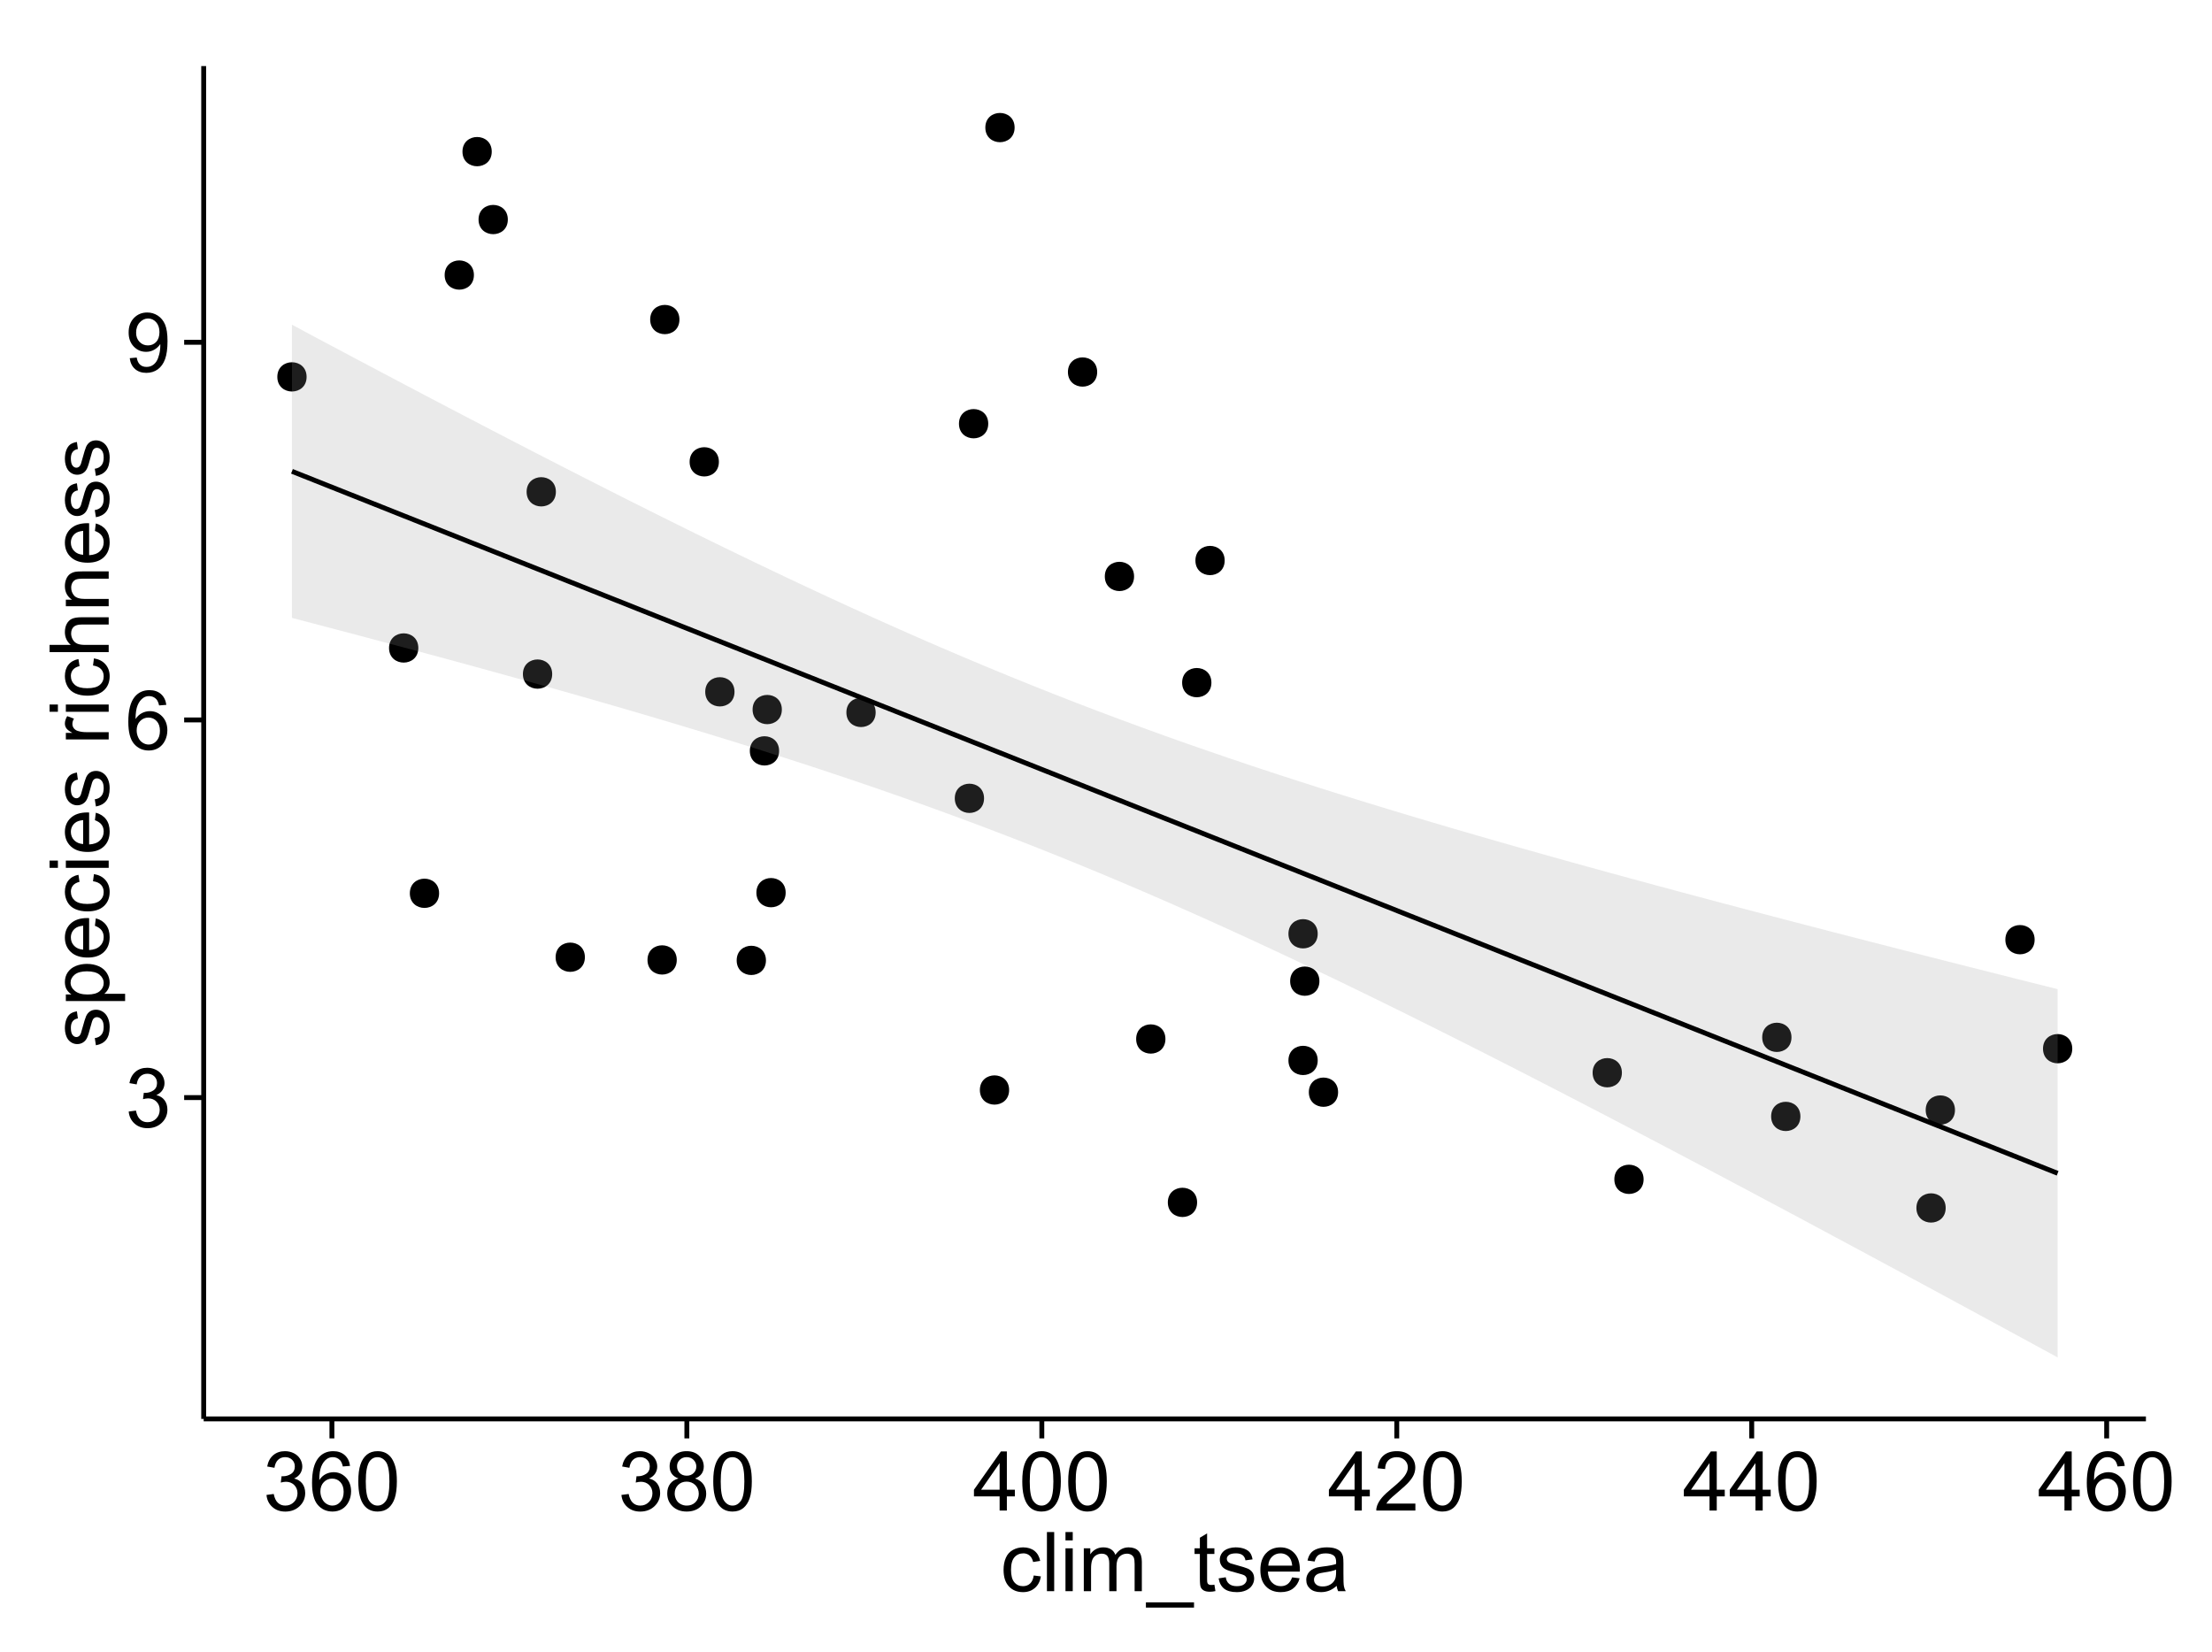 <?xml version="1.0" encoding="UTF-8"?>
<svg xmlns="http://www.w3.org/2000/svg" xmlns:xlink="http://www.w3.org/1999/xlink" width="482pt" height="360pt" viewBox="0 0 482 360" version="1.1">
<defs>
<g>
<symbol overflow="visible" id="glyph0-0">
<path style="stroke:none;" d="M 0.758 -3.402 L 2.336 -3.613 C 2.516 -2.711 2.824 -2.062 3.266 -1.672 C 3.699 -1.273 4.23 -1.078 4.859 -1.082 C 5.602 -1.078 6.23 -1.336 6.746 -1.855 C 7.254 -2.367 7.512 -3.004 7.516 -3.77 C 7.512 -4.492 7.273 -5.094 6.801 -5.566 C 6.324 -6.035 5.723 -6.27 4.992 -6.273 C 4.691 -6.27 4.316 -6.211 3.875 -6.102 L 4.051 -7.488 C 4.152 -7.473 4.238 -7.465 4.305 -7.469 C 4.977 -7.465 5.582 -7.641 6.125 -7.996 C 6.66 -8.344 6.93 -8.887 6.934 -9.625 C 6.93 -10.199 6.734 -10.68 6.344 -11.062 C 5.949 -11.445 5.441 -11.637 4.824 -11.637 C 4.207 -11.637 3.695 -11.441 3.285 -11.055 C 2.875 -10.668 2.613 -10.09 2.496 -9.316 L 0.914 -9.598 C 1.105 -10.656 1.543 -11.477 2.23 -12.062 C 2.914 -12.645 3.766 -12.938 4.789 -12.938 C 5.488 -12.938 6.137 -12.785 6.73 -12.484 C 7.32 -12.18 7.773 -11.77 8.09 -11.25 C 8.402 -10.727 8.559 -10.172 8.562 -9.59 C 8.559 -9.031 8.41 -8.523 8.113 -8.066 C 7.812 -7.609 7.371 -7.246 6.785 -6.977 C 7.547 -6.801 8.137 -6.438 8.562 -5.883 C 8.98 -5.328 9.191 -4.633 9.195 -3.805 C 9.191 -2.676 8.781 -1.723 7.965 -0.945 C 7.141 -0.164 6.105 0.223 4.852 0.227 C 3.719 0.223 2.777 -0.109 2.035 -0.781 C 1.285 -1.453 0.859 -2.328 0.758 -3.402 Z M 0.758 -3.402 "/>
</symbol>
<symbol overflow="visible" id="glyph0-1">
<path style="stroke:none;" d="M 8.957 -9.73 L 7.383 -9.605 C 7.242 -10.223 7.043 -10.676 6.785 -10.961 C 6.355 -11.41 5.828 -11.637 5.203 -11.637 C 4.695 -11.637 4.25 -11.496 3.875 -11.215 C 3.375 -10.852 2.984 -10.32 2.695 -9.625 C 2.406 -8.926 2.258 -7.934 2.25 -6.645 C 2.629 -7.223 3.094 -7.652 3.645 -7.938 C 4.195 -8.215 4.773 -8.355 5.379 -8.359 C 6.434 -8.355 7.328 -7.969 8.07 -7.195 C 8.809 -6.418 9.18 -5.414 9.184 -4.184 C 9.18 -3.371 9.008 -2.617 8.66 -1.926 C 8.312 -1.23 7.832 -0.699 7.227 -0.332 C 6.613 0.035 5.922 0.215 5.148 0.219 C 3.828 0.215 2.754 -0.266 1.922 -1.234 C 1.09 -2.199 0.672 -3.797 0.676 -6.031 C 0.672 -8.516 1.133 -10.328 2.055 -11.461 C 2.855 -12.445 3.938 -12.938 5.301 -12.938 C 6.312 -12.938 7.141 -12.652 7.789 -12.086 C 8.434 -11.516 8.824 -10.73 8.957 -9.73 Z M 2.496 -4.176 C 2.496 -3.629 2.609 -3.105 2.844 -2.609 C 3.07 -2.109 3.395 -1.73 3.812 -1.473 C 4.227 -1.207 4.664 -1.078 5.125 -1.082 C 5.789 -1.078 6.363 -1.348 6.844 -1.891 C 7.324 -2.426 7.562 -3.156 7.566 -4.086 C 7.562 -4.973 7.328 -5.676 6.855 -6.191 C 6.379 -6.703 5.781 -6.961 5.062 -6.961 C 4.348 -6.961 3.738 -6.703 3.242 -6.191 C 2.742 -5.676 2.496 -5.004 2.496 -4.176 Z M 2.496 -4.176 "/>
</symbol>
<symbol overflow="visible" id="glyph0-2">
<path style="stroke:none;" d="M 0.984 -2.98 L 2.504 -3.121 C 2.629 -2.402 2.875 -1.883 3.242 -1.562 C 3.602 -1.238 4.07 -1.078 4.641 -1.082 C 5.125 -1.078 5.551 -1.188 5.918 -1.414 C 6.285 -1.633 6.586 -1.934 6.82 -2.309 C 7.055 -2.68 7.25 -3.18 7.41 -3.816 C 7.566 -4.445 7.645 -5.09 7.648 -5.75 C 7.645 -5.812 7.641 -5.918 7.637 -6.062 C 7.316 -5.559 6.887 -5.148 6.34 -4.836 C 5.793 -4.52 5.199 -4.363 4.562 -4.367 C 3.492 -4.363 2.59 -4.75 1.852 -5.527 C 1.113 -6.297 0.742 -7.316 0.746 -8.586 C 0.742 -9.891 1.129 -10.945 1.902 -11.742 C 2.672 -12.539 3.637 -12.938 4.797 -12.938 C 5.633 -12.938 6.398 -12.711 7.098 -12.262 C 7.789 -11.809 8.316 -11.164 8.68 -10.332 C 9.035 -9.492 9.215 -8.285 9.219 -6.707 C 9.215 -5.055 9.039 -3.742 8.684 -2.77 C 8.324 -1.793 7.793 -1.051 7.09 -0.543 C 6.383 -0.035 5.555 0.215 4.605 0.219 C 3.598 0.215 2.773 -0.062 2.137 -0.621 C 1.496 -1.18 1.113 -1.965 0.984 -2.98 Z M 7.461 -8.664 C 7.457 -9.57 7.215 -10.293 6.734 -10.828 C 6.25 -11.359 5.672 -11.625 4.992 -11.629 C 4.289 -11.625 3.676 -11.336 3.156 -10.766 C 2.633 -10.188 2.371 -9.445 2.375 -8.535 C 2.371 -7.711 2.621 -7.043 3.117 -6.535 C 3.609 -6.02 4.219 -5.766 4.949 -5.766 C 5.68 -5.766 6.281 -6.02 6.754 -6.535 C 7.223 -7.043 7.457 -7.754 7.461 -8.664 Z M 7.461 -8.664 "/>
</symbol>
<symbol overflow="visible" id="glyph0-3">
<path style="stroke:none;" d="M 0.746 -6.355 C 0.742 -7.875 0.898 -9.102 1.215 -10.031 C 1.527 -10.961 1.996 -11.676 2.613 -12.18 C 3.23 -12.684 4.008 -12.938 4.949 -12.938 C 5.637 -12.938 6.242 -12.797 6.766 -12.52 C 7.285 -12.238 7.715 -11.836 8.059 -11.316 C 8.395 -10.789 8.664 -10.152 8.859 -9.398 C 9.051 -8.645 9.145 -7.629 9.148 -6.355 C 9.145 -4.84 8.992 -3.617 8.684 -2.691 C 8.371 -1.762 7.906 -1.047 7.289 -0.539 C 6.672 -0.035 5.891 0.215 4.949 0.219 C 3.703 0.215 2.727 -0.227 2.023 -1.117 C 1.168 -2.188 0.742 -3.934 0.746 -6.355 Z M 2.375 -6.355 C 2.371 -4.234 2.621 -2.824 3.117 -2.129 C 3.609 -1.426 4.219 -1.078 4.949 -1.082 C 5.672 -1.078 6.281 -1.43 6.781 -2.137 C 7.273 -2.836 7.523 -4.242 7.523 -6.355 C 7.523 -8.473 7.273 -9.883 6.781 -10.582 C 6.281 -11.277 5.664 -11.625 4.93 -11.629 C 4.199 -11.625 3.621 -11.316 3.191 -10.703 C 2.645 -9.918 2.371 -8.469 2.375 -6.355 Z M 2.375 -6.355 "/>
</symbol>
<symbol overflow="visible" id="glyph0-4">
<path style="stroke:none;" d="M 3.18 -6.988 C 2.52 -7.227 2.035 -7.57 1.723 -8.016 C 1.406 -8.461 1.246 -8.992 1.25 -9.617 C 1.246 -10.551 1.582 -11.34 2.258 -11.98 C 2.93 -12.617 3.828 -12.938 4.949 -12.938 C 6.07 -12.938 6.977 -12.609 7.664 -11.957 C 8.348 -11.301 8.688 -10.504 8.691 -9.57 C 8.688 -8.969 8.531 -8.449 8.219 -8.012 C 7.902 -7.566 7.426 -7.227 6.793 -6.988 C 7.582 -6.727 8.184 -6.309 8.598 -5.738 C 9.008 -5.16 9.215 -4.477 9.219 -3.684 C 9.215 -2.578 8.828 -1.652 8.051 -0.906 C 7.27 -0.156 6.242 0.215 4.977 0.219 C 3.699 0.215 2.676 -0.156 1.898 -0.91 C 1.117 -1.66 0.727 -2.602 0.73 -3.727 C 0.727 -4.562 0.938 -5.262 1.367 -5.832 C 1.789 -6.395 2.395 -6.781 3.18 -6.988 Z M 2.867 -9.668 C 2.863 -9.059 3.059 -8.559 3.453 -8.172 C 3.844 -7.785 4.355 -7.594 4.984 -7.594 C 5.59 -7.594 6.09 -7.785 6.48 -8.168 C 6.871 -8.551 7.066 -9.02 7.066 -9.578 C 7.066 -10.156 6.863 -10.645 6.465 -11.043 C 6.059 -11.438 5.559 -11.637 4.965 -11.637 C 4.359 -11.637 3.859 -11.441 3.465 -11.055 C 3.062 -10.668 2.863 -10.207 2.867 -9.668 Z M 2.355 -3.719 C 2.355 -3.262 2.461 -2.824 2.676 -2.406 C 2.887 -1.98 3.203 -1.652 3.629 -1.426 C 4.047 -1.191 4.504 -1.078 4.992 -1.082 C 5.746 -1.078 6.367 -1.32 6.863 -1.809 C 7.352 -2.293 7.598 -2.91 7.602 -3.664 C 7.598 -4.422 7.344 -5.055 6.84 -5.555 C 6.332 -6.051 5.699 -6.297 4.938 -6.301 C 4.191 -6.297 3.574 -6.051 3.09 -5.562 C 2.598 -5.066 2.355 -4.453 2.355 -3.719 Z M 2.355 -3.719 "/>
</symbol>
<symbol overflow="visible" id="glyph0-5">
<path style="stroke:none;" d="M 5.82 0 L 5.82 -3.086 L 0.227 -3.086 L 0.227 -4.535 L 6.109 -12.883 L 7.398 -12.883 L 7.398 -4.535 L 9.141 -4.535 L 9.141 -3.086 L 7.398 -3.086 L 7.398 0 Z M 5.82 -4.535 L 5.82 -10.344 L 1.785 -4.535 Z M 5.82 -4.535 "/>
</symbol>
<symbol overflow="visible" id="glyph0-6">
<path style="stroke:none;" d="M 9.062 -1.52 L 9.062 0 L 0.547 0 C 0.531 -0.379 0.594 -0.742 0.73 -1.098 C 0.945 -1.676 1.293 -2.25 1.77 -2.812 C 2.246 -3.375 2.934 -4.023 3.84 -4.766 C 5.238 -5.906 6.188 -6.816 6.68 -7.492 C 7.172 -8.16 7.418 -8.793 7.418 -9.395 C 7.418 -10.02 7.191 -10.551 6.746 -10.98 C 6.293 -11.41 5.711 -11.625 4.992 -11.629 C 4.23 -11.625 3.621 -11.395 3.164 -10.941 C 2.703 -10.48 2.469 -9.848 2.469 -9.043 L 0.844 -9.211 C 0.953 -10.422 1.371 -11.344 2.102 -11.984 C 2.824 -12.617 3.801 -12.938 5.027 -12.938 C 6.262 -12.938 7.238 -12.594 7.961 -11.91 C 8.68 -11.223 9.039 -10.371 9.043 -9.359 C 9.039 -8.84 8.934 -8.336 8.727 -7.84 C 8.512 -7.34 8.164 -6.812 7.676 -6.266 C 7.188 -5.711 6.375 -4.957 5.238 -4 C 4.285 -3.199 3.676 -2.66 3.41 -2.379 C 3.141 -2.094 2.918 -1.805 2.742 -1.52 Z M 9.062 -1.52 "/>
</symbol>
<symbol overflow="visible" id="glyph0-7">
<path style="stroke:none;" d="M 7.277 -3.418 L 8.832 -3.219 C 8.66 -2.141 8.227 -1.301 7.527 -0.699 C 6.824 -0.09 5.965 0.211 4.949 0.211 C 3.668 0.211 2.641 -0.203 1.867 -1.039 C 1.09 -1.871 0.703 -3.07 0.703 -4.633 C 0.703 -5.637 0.867 -6.52 1.203 -7.277 C 1.531 -8.031 2.039 -8.598 2.727 -8.977 C 3.406 -9.355 4.152 -9.543 4.957 -9.547 C 5.969 -9.543 6.797 -9.289 7.441 -8.777 C 8.086 -8.262 8.5 -7.531 8.684 -6.594 L 7.145 -6.355 C 6.996 -6.98 6.738 -7.453 6.367 -7.77 C 5.992 -8.082 5.543 -8.238 5.02 -8.242 C 4.219 -8.238 3.57 -7.953 3.074 -7.387 C 2.574 -6.812 2.324 -5.91 2.328 -4.676 C 2.324 -3.422 2.566 -2.508 3.047 -1.941 C 3.527 -1.371 4.152 -1.09 4.93 -1.09 C 5.547 -1.09 6.066 -1.277 6.484 -1.66 C 6.898 -2.039 7.164 -2.625 7.277 -3.418 Z M 7.277 -3.418 "/>
</symbol>
<symbol overflow="visible" id="glyph0-8">
<path style="stroke:none;" d="M 1.152 0 L 1.152 -12.883 L 2.734 -12.883 L 2.734 0 Z M 1.152 0 "/>
</symbol>
<symbol overflow="visible" id="glyph0-9">
<path style="stroke:none;" d="M 1.195 -11.066 L 1.195 -12.883 L 2.777 -12.883 L 2.777 -11.066 Z M 1.195 0 L 1.195 -9.336 L 2.777 -9.336 L 2.777 0 Z M 1.195 0 "/>
</symbol>
<symbol overflow="visible" id="glyph0-10">
<path style="stroke:none;" d="M 1.188 0 L 1.188 -9.336 L 2.602 -9.336 L 2.602 -8.023 C 2.891 -8.477 3.277 -8.848 3.77 -9.129 C 4.254 -9.406 4.809 -9.543 5.43 -9.547 C 6.121 -9.543 6.688 -9.398 7.133 -9.113 C 7.57 -8.824 7.883 -8.426 8.07 -7.91 C 8.805 -9 9.766 -9.543 10.953 -9.547 C 11.875 -9.543 12.586 -9.289 13.086 -8.777 C 13.582 -8.262 13.832 -7.469 13.836 -6.406 L 13.836 0 L 12.262 0 L 12.262 -5.879 C 12.258 -6.508 12.207 -6.965 12.105 -7.246 C 12.004 -7.523 11.816 -7.746 11.547 -7.918 C 11.277 -8.082 10.961 -8.168 10.602 -8.172 C 9.941 -8.168 9.398 -7.949 8.965 -7.516 C 8.527 -7.078 8.309 -6.379 8.312 -5.422 L 8.312 0 L 6.734 0 L 6.734 -6.062 C 6.73 -6.762 6.602 -7.289 6.348 -7.645 C 6.086 -7.992 5.664 -8.168 5.078 -8.172 C 4.633 -8.168 4.223 -8.051 3.844 -7.82 C 3.465 -7.582 3.191 -7.238 3.023 -6.793 C 2.852 -6.34 2.766 -5.691 2.77 -4.844 L 2.77 0 Z M 1.188 0 "/>
</symbol>
<symbol overflow="visible" id="glyph0-11">
<path style="stroke:none;" d="M -0.273 3.578 L -0.273 2.434 L 10.211 2.434 L 10.211 3.578 Z M -0.273 3.578 "/>
</symbol>
<symbol overflow="visible" id="glyph0-12">
<path style="stroke:none;" d="M 4.641 -1.414 L 4.867 -0.016 C 4.422 0.078 4.023 0.121 3.672 0.125 C 3.098 0.121 2.652 0.035 2.336 -0.148 C 2.02 -0.328 1.797 -0.566 1.668 -0.863 C 1.539 -1.156 1.477 -1.781 1.477 -2.734 L 1.477 -8.102 L 0.316 -8.102 L 0.316 -9.336 L 1.477 -9.336 L 1.477 -11.645 L 3.051 -12.594 L 3.051 -9.336 L 4.641 -9.336 L 4.641 -8.102 L 3.051 -8.102 L 3.051 -2.645 C 3.047 -2.191 3.074 -1.902 3.133 -1.773 C 3.188 -1.645 3.277 -1.543 3.406 -1.465 C 3.527 -1.387 3.707 -1.348 3.945 -1.352 C 4.117 -1.348 4.352 -1.367 4.641 -1.414 Z M 4.641 -1.414 "/>
</symbol>
<symbol overflow="visible" id="glyph0-13">
<path style="stroke:none;" d="M 0.555 -2.785 L 2.117 -3.031 C 2.203 -2.402 2.449 -1.922 2.852 -1.59 C 3.25 -1.254 3.812 -1.09 4.535 -1.09 C 5.262 -1.09 5.801 -1.234 6.152 -1.531 C 6.504 -1.824 6.68 -2.172 6.68 -2.574 C 6.68 -2.926 6.523 -3.207 6.215 -3.418 C 5.996 -3.555 5.457 -3.734 4.598 -3.953 C 3.434 -4.246 2.629 -4.5 2.184 -4.715 C 1.734 -4.926 1.395 -5.223 1.164 -5.602 C 0.93 -5.98 0.812 -6.398 0.816 -6.855 C 0.812 -7.27 0.91 -7.652 1.102 -8.012 C 1.293 -8.363 1.551 -8.66 1.883 -8.895 C 2.125 -9.074 2.461 -9.227 2.887 -9.355 C 3.309 -9.48 3.766 -9.543 4.254 -9.547 C 4.984 -9.543 5.625 -9.438 6.184 -9.23 C 6.734 -9.016 7.145 -8.73 7.41 -8.371 C 7.672 -8.008 7.852 -7.527 7.953 -6.926 L 6.406 -6.715 C 6.332 -7.195 6.129 -7.57 5.793 -7.84 C 5.453 -8.105 4.977 -8.238 4.367 -8.242 C 3.637 -8.238 3.121 -8.117 2.812 -7.883 C 2.5 -7.641 2.344 -7.359 2.348 -7.039 C 2.344 -6.832 2.406 -6.648 2.539 -6.484 C 2.664 -6.312 2.867 -6.172 3.148 -6.062 C 3.301 -6.004 3.766 -5.871 4.543 -5.66 C 5.66 -5.359 6.441 -5.113 6.887 -4.926 C 7.324 -4.734 7.672 -4.457 7.926 -4.094 C 8.176 -3.73 8.301 -3.281 8.305 -2.742 C 8.301 -2.215 8.148 -1.719 7.844 -1.254 C 7.535 -0.785 7.09 -0.422 6.512 -0.172 C 5.926 0.086 5.27 0.211 4.543 0.211 C 3.328 0.211 2.406 -0.039 1.77 -0.543 C 1.133 -1.047 0.727 -1.793 0.555 -2.785 Z M 0.555 -2.785 "/>
</symbol>
<symbol overflow="visible" id="glyph0-14">
<path style="stroke:none;" d="M 7.578 -3.008 L 9.211 -2.805 C 8.953 -1.848 8.473 -1.105 7.777 -0.578 C 7.078 -0.051 6.188 0.211 5.105 0.211 C 3.738 0.211 2.656 -0.207 1.859 -1.051 C 1.055 -1.887 0.656 -3.066 0.66 -4.586 C 0.656 -6.156 1.059 -7.375 1.871 -8.246 C 2.676 -9.109 3.727 -9.543 5.02 -9.547 C 6.266 -9.543 7.285 -9.117 8.078 -8.27 C 8.867 -7.418 9.262 -6.223 9.266 -4.684 C 9.262 -4.586 9.258 -4.445 9.254 -4.262 L 2.293 -4.262 C 2.348 -3.234 2.641 -2.449 3.164 -1.906 C 3.684 -1.359 4.332 -1.09 5.117 -1.09 C 5.691 -1.09 6.188 -1.242 6.598 -1.547 C 7.008 -1.852 7.332 -2.336 7.578 -3.008 Z M 2.383 -5.562 L 7.594 -5.562 C 7.523 -6.344 7.324 -6.934 6.996 -7.328 C 6.492 -7.934 5.836 -8.238 5.035 -8.242 C 4.305 -8.238 3.695 -7.996 3.203 -7.512 C 2.707 -7.027 2.434 -6.375 2.383 -5.562 Z M 2.383 -5.562 "/>
</symbol>
<symbol overflow="visible" id="glyph0-15">
<path style="stroke:none;" d="M 7.277 -1.152 C 6.691 -0.652 6.125 -0.301 5.586 -0.098 C 5.039 0.109 4.457 0.211 3.84 0.211 C 2.812 0.211 2.027 -0.039 1.477 -0.539 C 0.922 -1.039 0.645 -1.68 0.648 -2.461 C 0.645 -2.918 0.75 -3.336 0.961 -3.715 C 1.168 -4.09 1.438 -4.391 1.777 -4.621 C 2.113 -4.848 2.496 -5.02 2.918 -5.141 C 3.227 -5.219 3.695 -5.301 4.324 -5.379 C 5.602 -5.531 6.539 -5.711 7.145 -5.922 C 7.148 -6.137 7.152 -6.273 7.156 -6.336 C 7.152 -6.977 7.004 -7.434 6.707 -7.699 C 6.301 -8.055 5.699 -8.23 4.906 -8.234 C 4.156 -8.23 3.609 -8.102 3.258 -7.844 C 2.902 -7.582 2.637 -7.121 2.469 -6.461 L 0.922 -6.672 C 1.059 -7.332 1.293 -7.867 1.617 -8.273 C 1.938 -8.68 2.402 -8.992 3.016 -9.215 C 3.621 -9.434 4.328 -9.543 5.133 -9.547 C 5.93 -9.543 6.574 -9.449 7.074 -9.266 C 7.566 -9.074 7.934 -8.84 8.172 -8.555 C 8.402 -8.27 8.566 -7.91 8.664 -7.48 C 8.715 -7.207 8.742 -6.719 8.746 -6.02 L 8.746 -3.91 C 8.742 -2.434 8.773 -1.504 8.844 -1.117 C 8.906 -0.727 9.043 -0.355 9.246 0 L 7.594 0 C 7.43 -0.328 7.324 -0.711 7.277 -1.152 Z M 7.145 -4.684 C 6.566 -4.445 5.707 -4.246 4.562 -4.086 C 3.91 -3.988 3.449 -3.883 3.18 -3.77 C 2.91 -3.648 2.703 -3.477 2.555 -3.254 C 2.406 -3.027 2.332 -2.777 2.336 -2.504 C 2.332 -2.078 2.492 -1.727 2.816 -1.449 C 3.133 -1.164 3.602 -1.023 4.219 -1.027 C 4.828 -1.023 5.367 -1.156 5.844 -1.426 C 6.312 -1.691 6.664 -2.059 6.891 -2.523 C 7.059 -2.879 7.141 -3.406 7.145 -4.105 Z M 7.145 -4.684 "/>
</symbol>
<symbol overflow="visible" id="glyph1-0">
<path style="stroke:none;" d="M -2.785 -0.555 L -3.031 -2.117 C -2.402 -2.203 -1.922 -2.449 -1.59 -2.852 C -1.254 -3.25 -1.09 -3.812 -1.09 -4.535 C -1.09 -5.262 -1.234 -5.801 -1.531 -6.152 C -1.824 -6.504 -2.172 -6.68 -2.574 -6.68 C -2.926 -6.68 -3.207 -6.523 -3.418 -6.215 C -3.555 -5.996 -3.734 -5.457 -3.953 -4.598 C -4.246 -3.434 -4.5 -2.629 -4.715 -2.184 C -4.926 -1.734 -5.223 -1.395 -5.602 -1.164 C -5.98 -0.93 -6.398 -0.812 -6.855 -0.816 C -7.27 -0.812 -7.652 -0.91 -8.012 -1.102 C -8.363 -1.293 -8.66 -1.551 -8.895 -1.883 C -9.074 -2.125 -9.227 -2.461 -9.355 -2.887 C -9.48 -3.309 -9.543 -3.766 -9.547 -4.254 C -9.543 -4.984 -9.438 -5.625 -9.23 -6.184 C -9.016 -6.734 -8.73 -7.145 -8.371 -7.41 C -8.008 -7.672 -7.527 -7.852 -6.926 -7.953 L -6.715 -6.406 C -7.195 -6.332 -7.57 -6.129 -7.84 -5.797 C -8.105 -5.457 -8.238 -4.98 -8.242 -4.367 C -8.238 -3.637 -8.117 -3.121 -7.883 -2.812 C -7.641 -2.5 -7.359 -2.344 -7.039 -2.348 C -6.832 -2.344 -6.648 -2.406 -6.484 -2.539 C -6.312 -2.664 -6.172 -2.867 -6.062 -3.148 C -6.004 -3.301 -5.871 -3.766 -5.66 -4.543 C -5.359 -5.66 -5.113 -6.441 -4.926 -6.887 C -4.734 -7.324 -4.457 -7.672 -4.094 -7.926 C -3.73 -8.176 -3.281 -8.301 -2.742 -8.305 C -2.211 -8.301 -1.711 -8.148 -1.25 -7.844 C -0.781 -7.535 -0.422 -7.09 -0.172 -6.512 C 0.086 -5.926 0.211 -5.27 0.211 -4.543 C 0.211 -3.328 -0.039 -2.406 -0.543 -1.77 C -1.047 -1.133 -1.793 -0.727 -2.785 -0.555 Z M -2.785 -0.555 "/>
</symbol>
<symbol overflow="visible" id="glyph1-1">
<path style="stroke:none;" d="M 3.578 -1.188 L -9.336 -1.188 L -9.336 -2.629 L -8.121 -2.629 C -8.594 -2.965 -8.949 -3.348 -9.188 -3.777 C -9.426 -4.203 -9.543 -4.723 -9.547 -5.336 C -9.543 -6.129 -9.34 -6.832 -8.93 -7.445 C -8.516 -8.051 -7.934 -8.512 -7.191 -8.824 C -6.441 -9.133 -5.625 -9.285 -4.738 -9.289 C -3.781 -9.285 -2.922 -9.113 -2.156 -8.773 C -1.391 -8.43 -0.805 -7.934 -0.398 -7.281 C 0.008 -6.625 0.211 -5.938 0.211 -5.219 C 0.211 -4.691 0.102 -4.219 -0.121 -3.801 C -0.344 -3.379 -0.625 -3.035 -0.965 -2.77 L 3.578 -2.77 Z M -4.613 -2.621 C -3.41 -2.613 -2.523 -2.855 -1.949 -3.348 C -1.375 -3.832 -1.09 -4.422 -1.09 -5.117 C -1.09 -5.816 -1.387 -6.418 -1.98 -6.922 C -2.574 -7.418 -3.496 -7.668 -4.746 -7.672 C -5.934 -7.668 -6.824 -7.426 -7.418 -6.938 C -8.008 -6.449 -8.301 -5.863 -8.305 -5.188 C -8.301 -4.508 -7.988 -3.914 -7.359 -3.398 C -6.727 -2.879 -5.809 -2.617 -4.613 -2.621 Z M -4.613 -2.621 "/>
</symbol>
<symbol overflow="visible" id="glyph1-2">
<path style="stroke:none;" d="M -3.004 -7.578 L -2.805 -9.211 C -1.848 -8.953 -1.105 -8.473 -0.578 -7.777 C -0.051 -7.078 0.211 -6.188 0.211 -5.105 C 0.211 -3.738 -0.207 -2.656 -1.051 -1.859 C -1.887 -1.055 -3.066 -0.656 -4.586 -0.66 C -6.156 -0.656 -7.375 -1.059 -8.246 -1.871 C -9.109 -2.676 -9.543 -3.727 -9.547 -5.02 C -9.543 -6.266 -9.117 -7.285 -8.27 -8.078 C -7.418 -8.867 -6.223 -9.262 -4.684 -9.266 C -4.586 -9.262 -4.445 -9.258 -4.262 -9.254 L -4.262 -2.293 C -3.234 -2.348 -2.449 -2.641 -1.906 -3.164 C -1.359 -3.684 -1.09 -4.332 -1.09 -5.117 C -1.09 -5.691 -1.242 -6.188 -1.547 -6.598 C -1.852 -7.008 -2.336 -7.332 -3.004 -7.578 Z M -5.562 -2.383 L -5.562 -7.594 C -6.344 -7.523 -6.934 -7.324 -7.328 -6.996 C -7.934 -6.492 -8.238 -5.836 -8.242 -5.035 C -8.238 -4.305 -7.996 -3.695 -7.512 -3.203 C -7.027 -2.707 -6.375 -2.434 -5.562 -2.383 Z M -5.562 -2.383 "/>
</symbol>
<symbol overflow="visible" id="glyph1-3">
<path style="stroke:none;" d="M -3.418 -7.277 L -3.215 -8.832 C -2.141 -8.66 -1.301 -8.227 -0.699 -7.527 C -0.09 -6.824 0.211 -5.965 0.211 -4.949 C 0.211 -3.668 -0.203 -2.641 -1.039 -1.867 C -1.871 -1.09 -3.07 -0.703 -4.633 -0.703 C -5.637 -0.703 -6.52 -0.867 -7.277 -1.203 C -8.031 -1.535 -8.598 -2.047 -8.977 -2.73 C -9.355 -3.41 -9.543 -4.152 -9.547 -4.957 C -9.543 -5.969 -9.289 -6.797 -8.777 -7.441 C -8.262 -8.086 -7.531 -8.5 -6.59 -8.684 L -6.355 -7.145 C -6.98 -6.996 -7.453 -6.738 -7.77 -6.367 C -8.082 -5.992 -8.238 -5.543 -8.242 -5.02 C -8.238 -4.219 -7.953 -3.57 -7.387 -3.074 C -6.812 -2.574 -5.91 -2.324 -4.676 -2.328 C -3.422 -2.324 -2.508 -2.566 -1.941 -3.047 C -1.371 -3.527 -1.09 -4.152 -1.09 -4.93 C -1.09 -5.547 -1.277 -6.066 -1.66 -6.484 C -2.035 -6.898 -2.621 -7.164 -3.418 -7.277 Z M -3.418 -7.277 "/>
</symbol>
<symbol overflow="visible" id="glyph1-4">
<path style="stroke:none;" d="M -11.066 -1.195 L -12.883 -1.195 L -12.883 -2.777 L -11.066 -2.777 Z M 0 -1.195 L -9.336 -1.195 L -9.336 -2.777 L 0 -2.777 Z M 0 -1.195 "/>
</symbol>
<symbol overflow="visible" id="glyph1-5">
<path style="stroke:none;" d=""/>
</symbol>
<symbol overflow="visible" id="glyph1-6">
<path style="stroke:none;" d="M 0 -1.168 L -9.336 -1.168 L -9.336 -2.594 L -7.918 -2.594 C -8.578 -2.953 -9.016 -3.289 -9.23 -3.598 C -9.438 -3.906 -9.543 -4.242 -9.547 -4.613 C -9.543 -5.145 -9.375 -5.688 -9.035 -6.242 L -7.566 -5.695 C -7.793 -5.309 -7.91 -4.922 -7.91 -4.535 C -7.91 -4.188 -7.805 -3.875 -7.598 -3.602 C -7.387 -3.324 -7.098 -3.129 -6.734 -3.016 C -6.168 -2.836 -5.555 -2.746 -4.887 -2.75 L 0 -2.75 Z M 0 -1.168 "/>
</symbol>
<symbol overflow="visible" id="glyph1-7">
<path style="stroke:none;" d="M 0 -1.188 L -12.883 -1.188 L -12.883 -2.77 L -8.262 -2.77 C -9.117 -3.504 -9.543 -4.434 -9.547 -5.562 C -9.543 -6.25 -9.406 -6.852 -9.137 -7.363 C -8.859 -7.871 -8.484 -8.234 -8.004 -8.457 C -7.523 -8.676 -6.824 -8.789 -5.914 -8.789 L 0 -8.789 L 0 -7.207 L -5.914 -7.207 C -6.703 -7.207 -7.281 -7.035 -7.641 -6.691 C -8 -6.348 -8.18 -5.863 -8.184 -5.238 C -8.18 -4.77 -8.059 -4.328 -7.816 -3.914 C -7.574 -3.5 -7.242 -3.203 -6.828 -3.031 C -6.406 -2.852 -5.832 -2.766 -5.105 -2.77 L 0 -2.77 Z M 0 -1.188 "/>
</symbol>
<symbol overflow="visible" id="glyph1-8">
<path style="stroke:none;" d="M 0 -1.188 L -9.336 -1.188 L -9.336 -2.609 L -8.008 -2.609 C -9.031 -3.293 -9.543 -4.285 -9.547 -5.582 C -9.543 -6.141 -9.441 -6.656 -9.242 -7.133 C -9.035 -7.602 -8.77 -7.957 -8.445 -8.191 C -8.113 -8.426 -7.727 -8.59 -7.277 -8.684 C -6.98 -8.742 -6.465 -8.77 -5.738 -8.773 L 0 -8.773 L 0 -7.188 L -5.68 -7.188 C -6.32 -7.184 -6.801 -7.121 -7.121 -7.004 C -7.438 -6.879 -7.695 -6.66 -7.887 -6.348 C -8.074 -6.031 -8.168 -5.664 -8.172 -5.246 C -8.168 -4.57 -7.953 -3.992 -7.531 -3.504 C -7.102 -3.012 -6.293 -2.766 -5.098 -2.77 L 0 -2.77 Z M 0 -1.188 "/>
</symbol>
</g>
<clipPath id="clip1">
  <path d="M 44.383 14.398 L 468.602 14.398 L 468.602 310.164 L 44.383 310.164 Z M 44.383 14.398 "/>
</clipPath>
</defs>
<g id="surface3141">
<rect x="0" y="0" width="482" height="360" style="fill:rgb(100%,100%,100%);fill-opacity:1;stroke:none;"/>
<rect x="0" y="0" width="482" height="360" style="fill:rgb(100%,100%,100%);fill-opacity:1;stroke:none;"/>
<path style="fill:none;stroke-width:1.063;stroke-linecap:round;stroke-linejoin:round;stroke:rgb(100%,100%,100%);stroke-opacity:1;stroke-miterlimit:10;" d="M 0 360 L 482 360 L 482 0 L 0 0 Z M 0 360 "/>
<g clip-path="url(#clip1)" clip-rule="nonzero">
<path style=" stroke:none;fill-rule:nonzero;fill:rgb(100%,100%,100%);fill-opacity:1;" d="M 44.383 309.168 L 467.602 309.168 L 467.602 14.402 L 44.383 14.402 Z M 44.383 309.168 "/>
<path style=" stroke:none;fill-rule:nonzero;fill:rgb(0%,0%,0%);fill-opacity:1;" d="M 189.746 155.234 C 189.746 158.066 185.492 158.066 185.492 155.234 C 185.492 152.398 189.746 152.398 189.746 155.234 "/>
<path style=" stroke:none;fill-rule:nonzero;fill:rgb(0%,0%,0%);fill-opacity:1;" d="M 170.137 194.504 C 170.137 197.34 165.883 197.34 165.883 194.504 C 165.883 191.668 170.137 191.668 170.137 194.504 "/>
<path style=" stroke:none;fill-rule:nonzero;fill:rgb(0%,0%,0%);fill-opacity:1;" d="M 218.828 237.504 C 218.828 240.34 214.578 240.34 214.578 237.504 C 214.578 234.668 218.828 234.668 218.828 237.504 "/>
<path style=" stroke:none;fill-rule:nonzero;fill:rgb(0%,0%,0%);fill-opacity:1;" d="M 158.988 150.742 C 158.988 153.574 154.738 153.574 154.738 150.742 C 154.738 147.906 158.988 147.906 158.988 150.742 "/>
<path style=" stroke:none;fill-rule:nonzero;fill:rgb(0%,0%,0%);fill-opacity:1;" d="M 214.277 92.32 C 214.277 95.156 210.027 95.156 210.027 92.32 C 210.027 89.484 214.277 89.484 214.277 92.32 "/>
<path style=" stroke:none;fill-rule:nonzero;fill:rgb(0%,0%,0%);fill-opacity:1;" d="M 213.363 173.949 C 213.363 176.781 209.113 176.781 209.113 173.949 C 209.113 171.113 213.363 171.113 213.363 173.949 "/>
<path style=" stroke:none;fill-rule:nonzero;fill:rgb(0%,0%,0%);fill-opacity:1;" d="M 238.016 81.059 C 238.016 83.895 233.766 83.895 233.766 81.059 C 233.766 78.227 238.016 78.227 238.016 81.059 "/>
<path style=" stroke:none;fill-rule:nonzero;fill:rgb(0%,0%,0%);fill-opacity:1;" d="M 155.582 100.629 C 155.582 103.465 151.332 103.465 151.332 100.629 C 151.332 97.793 155.582 97.793 155.582 100.629 "/>
<path style=" stroke:none;fill-rule:nonzero;fill:rgb(0%,0%,0%);fill-opacity:1;" d="M 146.406 209.164 C 146.406 211.996 142.152 211.996 142.152 209.164 C 142.152 206.328 146.406 206.328 146.406 209.164 "/>
<path style=" stroke:none;fill-rule:nonzero;fill:rgb(0%,0%,0%);fill-opacity:1;" d="M 126.387 208.574 C 126.387 211.41 122.133 211.41 122.133 208.574 C 122.133 205.738 126.387 205.738 126.387 208.574 "/>
<path style=" stroke:none;fill-rule:nonzero;fill:rgb(0%,0%,0%);fill-opacity:1;" d="M 120.066 107.16 C 120.066 109.996 115.812 109.996 115.812 107.16 C 115.812 104.328 120.066 104.328 120.066 107.16 "/>
<path style=" stroke:none;fill-rule:nonzero;fill:rgb(0%,0%,0%);fill-opacity:1;" d="M 119.262 146.879 C 119.262 149.715 115.008 149.715 115.008 146.879 C 115.008 144.043 119.262 144.043 119.262 146.879 "/>
<path style=" stroke:none;fill-rule:nonzero;fill:rgb(0%,0%,0%);fill-opacity:1;" d="M 262.906 148.742 C 262.906 151.574 258.652 151.574 258.652 148.742 C 258.652 145.906 262.906 145.906 262.906 148.742 "/>
<path style=" stroke:none;fill-rule:nonzero;fill:rgb(0%,0%,0%);fill-opacity:1;" d="M 102.203 59.93 C 102.203 62.762 97.953 62.762 97.953 59.93 C 97.953 57.094 102.203 57.094 102.203 59.93 "/>
<path style=" stroke:none;fill-rule:nonzero;fill:rgb(0%,0%,0%);fill-opacity:1;" d="M 109.594 47.836 C 109.594 50.672 105.34 50.672 105.34 47.836 C 105.34 45 109.594 45 109.594 47.836 "/>
<path style=" stroke:none;fill-rule:nonzero;fill:rgb(0%,0%,0%);fill-opacity:1;" d="M 442.289 204.75 C 442.289 207.582 438.035 207.582 438.035 204.75 C 438.035 201.914 442.289 201.914 442.289 204.75 "/>
<path style=" stroke:none;fill-rule:nonzero;fill:rgb(0%,0%,0%);fill-opacity:1;" d="M 450.488 228.5 C 450.488 231.336 446.238 231.336 446.238 228.5 C 446.238 225.668 450.488 225.668 450.488 228.5 "/>
<path style=" stroke:none;fill-rule:nonzero;fill:rgb(0%,0%,0%);fill-opacity:1;" d="M 220.023 27.797 C 220.023 30.633 215.773 30.633 215.773 27.797 C 215.773 24.965 220.023 24.965 220.023 27.797 "/>
<path style=" stroke:none;fill-rule:nonzero;fill:rgb(0%,0%,0%);fill-opacity:1;" d="M 265.797 122.133 C 265.797 124.965 261.547 124.965 261.547 122.133 C 261.547 119.297 265.797 119.297 265.797 122.133 "/>
<path style=" stroke:none;fill-rule:nonzero;fill:rgb(0%,0%,0%);fill-opacity:1;" d="M 165.84 209.262 C 165.84 212.098 161.586 212.098 161.586 209.262 C 161.586 206.426 165.84 206.426 165.84 209.262 "/>
<path style=" stroke:none;fill-rule:nonzero;fill:rgb(0%,0%,0%);fill-opacity:1;" d="M 246.055 125.602 C 246.055 128.434 241.805 128.434 241.805 125.602 C 241.805 122.766 246.055 122.766 246.055 125.602 "/>
<path style=" stroke:none;fill-rule:nonzero;fill:rgb(0%,0%,0%);fill-opacity:1;" d="M 146.988 69.625 C 146.988 72.461 142.738 72.461 142.738 69.625 C 142.738 66.793 146.988 66.793 146.988 69.625 "/>
<path style=" stroke:none;fill-rule:nonzero;fill:rgb(0%,0%,0%);fill-opacity:1;" d="M 424.93 241.867 C 424.93 244.699 420.676 244.699 420.676 241.867 C 420.676 239.031 424.93 239.031 424.93 241.867 "/>
<path style=" stroke:none;fill-rule:nonzero;fill:rgb(0%,0%,0%);fill-opacity:1;" d="M 422.906 263.203 C 422.906 266.039 418.652 266.039 418.652 263.203 C 418.652 260.367 422.906 260.367 422.906 263.203 "/>
<path style=" stroke:none;fill-rule:nonzero;fill:rgb(0%,0%,0%);fill-opacity:1;" d="M 106.09 33.039 C 106.09 35.875 101.836 35.875 101.836 33.039 C 101.836 30.207 106.09 30.207 106.09 33.039 "/>
<path style=" stroke:none;fill-rule:nonzero;fill:rgb(0%,0%,0%);fill-opacity:1;" d="M 65.746 82.121 C 65.746 84.953 61.492 84.953 61.492 82.121 C 61.492 79.285 65.746 79.285 65.746 82.121 "/>
<path style=" stroke:none;fill-rule:nonzero;fill:rgb(0%,0%,0%);fill-opacity:1;" d="M 286.441 213.789 C 286.441 216.621 282.188 216.621 282.188 213.789 C 282.188 210.953 286.441 210.953 286.441 213.789 "/>
<path style=" stroke:none;fill-rule:nonzero;fill:rgb(0%,0%,0%);fill-opacity:1;" d="M 290.512 237.98 C 290.512 240.816 286.262 240.816 286.262 237.98 C 286.262 235.148 290.512 235.148 290.512 237.98 "/>
<path style=" stroke:none;fill-rule:nonzero;fill:rgb(0%,0%,0%);fill-opacity:1;" d="M 286.07 203.461 C 286.07 206.297 281.816 206.297 281.816 203.461 C 281.816 200.625 286.07 200.625 286.07 203.461 "/>
<path style=" stroke:none;fill-rule:nonzero;fill:rgb(0%,0%,0%);fill-opacity:1;" d="M 286.07 231.062 C 286.07 233.895 281.816 233.895 281.816 231.062 C 281.816 228.227 286.07 228.227 286.07 231.062 "/>
<path style=" stroke:none;fill-rule:nonzero;fill:rgb(0%,0%,0%);fill-opacity:1;" d="M 90.09 141.188 C 90.09 144.02 85.836 144.02 85.836 141.188 C 85.836 138.352 90.09 138.352 90.09 141.188 "/>
<path style=" stroke:none;fill-rule:nonzero;fill:rgb(0%,0%,0%);fill-opacity:1;" d="M 94.617 194.641 C 94.617 197.477 90.367 197.477 90.367 194.641 C 90.367 191.809 94.617 191.809 94.617 194.641 "/>
<path style=" stroke:none;fill-rule:nonzero;fill:rgb(0%,0%,0%);fill-opacity:1;" d="M 252.887 226.387 C 252.887 229.223 248.633 229.223 248.633 226.387 C 248.633 223.555 252.887 223.555 252.887 226.387 "/>
<path style=" stroke:none;fill-rule:nonzero;fill:rgb(0%,0%,0%);fill-opacity:1;" d="M 259.789 261.988 C 259.789 264.824 255.535 264.824 255.535 261.988 C 255.535 259.156 259.789 259.156 259.789 261.988 "/>
<path style=" stroke:none;fill-rule:nonzero;fill:rgb(0%,0%,0%);fill-opacity:1;" d="M 169.305 154.605 C 169.305 157.441 165.055 157.441 165.055 154.605 C 165.055 151.77 169.305 151.77 169.305 154.605 "/>
<path style=" stroke:none;fill-rule:nonzero;fill:rgb(0%,0%,0%);fill-opacity:1;" d="M 168.707 163.613 C 168.707 166.449 164.453 166.449 164.453 163.613 C 164.453 160.777 168.707 160.777 168.707 163.613 "/>
<path style=" stroke:none;fill-rule:nonzero;fill:rgb(0%,0%,0%);fill-opacity:1;" d="M 389.305 226.027 C 389.305 228.863 385.055 228.863 385.055 226.027 C 385.055 223.195 389.305 223.195 389.305 226.027 "/>
<path style=" stroke:none;fill-rule:nonzero;fill:rgb(0%,0%,0%);fill-opacity:1;" d="M 391.25 243.258 C 391.25 246.094 386.996 246.094 386.996 243.258 C 386.996 240.422 391.25 240.422 391.25 243.258 "/>
<path style=" stroke:none;fill-rule:nonzero;fill:rgb(0%,0%,0%);fill-opacity:1;" d="M 352.352 233.738 C 352.352 236.574 348.102 236.574 348.102 233.738 C 348.102 230.902 352.352 230.902 352.352 233.738 "/>
<path style=" stroke:none;fill-rule:nonzero;fill:rgb(0%,0%,0%);fill-opacity:1;" d="M 357.082 256.965 C 357.082 259.801 352.832 259.801 352.832 256.965 C 352.832 254.129 357.082 254.129 357.082 256.965 "/>
<path style=" stroke:none;fill-rule:nonzero;fill:rgb(0%,0%,0%);fill-opacity:1;" d="M 190.809 155.234 C 190.809 159.484 184.43 159.484 184.43 155.234 C 184.43 150.98 190.809 150.98 190.809 155.234 "/>
<path style=" stroke:none;fill-rule:nonzero;fill:rgb(0%,0%,0%);fill-opacity:1;" d="M 171.199 194.504 C 171.199 198.754 164.82 198.754 164.82 194.504 C 164.82 190.25 171.199 190.25 171.199 194.504 "/>
<path style=" stroke:none;fill-rule:nonzero;fill:rgb(0%,0%,0%);fill-opacity:1;" d="M 219.891 237.504 C 219.891 241.754 213.516 241.754 213.516 237.504 C 213.516 233.25 219.891 233.25 219.891 237.504 "/>
<path style=" stroke:none;fill-rule:nonzero;fill:rgb(0%,0%,0%);fill-opacity:1;" d="M 160.051 150.742 C 160.051 154.992 153.672 154.992 153.672 150.742 C 153.672 146.488 160.051 146.488 160.051 150.742 "/>
<path style=" stroke:none;fill-rule:nonzero;fill:rgb(0%,0%,0%);fill-opacity:1;" d="M 215.34 92.32 C 215.34 96.574 208.961 96.574 208.961 92.32 C 208.961 88.07 215.34 88.07 215.34 92.32 "/>
<path style=" stroke:none;fill-rule:nonzero;fill:rgb(0%,0%,0%);fill-opacity:1;" d="M 214.426 173.949 C 214.426 178.199 208.051 178.199 208.051 173.949 C 208.051 169.695 214.426 169.695 214.426 173.949 "/>
<path style=" stroke:none;fill-rule:nonzero;fill:rgb(0%,0%,0%);fill-opacity:1;" d="M 239.078 81.059 C 239.078 85.312 232.703 85.312 232.703 81.059 C 232.703 76.809 239.078 76.809 239.078 81.059 "/>
<path style=" stroke:none;fill-rule:nonzero;fill:rgb(0%,0%,0%);fill-opacity:1;" d="M 156.648 100.629 C 156.648 104.883 150.27 104.883 150.27 100.629 C 150.27 96.379 156.648 96.379 156.648 100.629 "/>
<path style=" stroke:none;fill-rule:nonzero;fill:rgb(0%,0%,0%);fill-opacity:1;" d="M 147.469 209.164 C 147.469 213.414 141.09 213.414 141.09 209.164 C 141.09 204.91 147.469 204.91 147.469 209.164 "/>
<path style=" stroke:none;fill-rule:nonzero;fill:rgb(0%,0%,0%);fill-opacity:1;" d="M 127.449 208.574 C 127.449 212.824 121.07 212.824 121.07 208.574 C 121.07 204.32 127.449 204.32 127.449 208.574 "/>
<path style=" stroke:none;fill-rule:nonzero;fill:rgb(0%,0%,0%);fill-opacity:1;" d="M 121.129 107.16 C 121.129 111.414 114.75 111.414 114.75 107.16 C 114.75 102.91 121.129 102.91 121.129 107.16 "/>
<path style=" stroke:none;fill-rule:nonzero;fill:rgb(0%,0%,0%);fill-opacity:1;" d="M 120.324 146.879 C 120.324 151.129 113.945 151.129 113.945 146.879 C 113.945 142.625 120.324 142.625 120.324 146.879 "/>
<path style=" stroke:none;fill-rule:nonzero;fill:rgb(0%,0%,0%);fill-opacity:1;" d="M 263.969 148.742 C 263.969 152.992 257.59 152.992 257.59 148.742 C 257.59 144.488 263.969 144.488 263.969 148.742 "/>
<path style=" stroke:none;fill-rule:nonzero;fill:rgb(0%,0%,0%);fill-opacity:1;" d="M 103.266 59.93 C 103.266 64.18 96.891 64.18 96.891 59.93 C 96.891 55.676 103.266 55.676 103.266 59.93 "/>
<path style=" stroke:none;fill-rule:nonzero;fill:rgb(0%,0%,0%);fill-opacity:1;" d="M 110.656 47.836 C 110.656 52.09 104.277 52.09 104.277 47.836 C 104.277 43.586 110.656 43.586 110.656 47.836 "/>
<path style=" stroke:none;fill-rule:nonzero;fill:rgb(0%,0%,0%);fill-opacity:1;" d="M 443.352 204.75 C 443.352 209 436.973 209 436.973 204.75 C 436.973 200.496 443.352 200.496 443.352 204.75 "/>
<path style=" stroke:none;fill-rule:nonzero;fill:rgb(0%,0%,0%);fill-opacity:1;" d="M 451.551 228.5 C 451.551 232.754 445.176 232.754 445.176 228.5 C 445.176 224.25 451.551 224.25 451.551 228.5 "/>
<path style=" stroke:none;fill-rule:nonzero;fill:rgb(0%,0%,0%);fill-opacity:1;" d="M 221.086 27.797 C 221.086 32.051 214.707 32.051 214.707 27.797 C 214.707 23.547 221.086 23.547 221.086 27.797 "/>
<path style=" stroke:none;fill-rule:nonzero;fill:rgb(0%,0%,0%);fill-opacity:1;" d="M 266.859 122.133 C 266.859 126.383 260.484 126.383 260.484 122.133 C 260.484 117.879 266.859 117.879 266.859 122.133 "/>
<path style=" stroke:none;fill-rule:nonzero;fill:rgb(0%,0%,0%);fill-opacity:1;" d="M 166.902 209.262 C 166.902 213.512 160.523 213.512 160.523 209.262 C 160.523 205.008 166.902 205.008 166.902 209.262 "/>
<path style=" stroke:none;fill-rule:nonzero;fill:rgb(0%,0%,0%);fill-opacity:1;" d="M 247.117 125.602 C 247.117 129.852 240.742 129.852 240.742 125.602 C 240.742 121.348 247.117 121.348 247.117 125.602 "/>
<path style=" stroke:none;fill-rule:nonzero;fill:rgb(0%,0%,0%);fill-opacity:1;" d="M 148.051 69.625 C 148.051 73.879 141.676 73.879 141.676 69.625 C 141.676 65.375 148.051 65.375 148.051 69.625 "/>
<path style=" stroke:none;fill-rule:nonzero;fill:rgb(0%,0%,0%);fill-opacity:1;" d="M 425.992 241.867 C 425.992 246.117 419.613 246.117 419.613 241.867 C 419.613 237.613 425.992 237.613 425.992 241.867 "/>
<path style=" stroke:none;fill-rule:nonzero;fill:rgb(0%,0%,0%);fill-opacity:1;" d="M 423.969 263.203 C 423.969 267.453 417.59 267.453 417.59 263.203 C 417.59 258.949 423.969 258.949 423.969 263.203 "/>
<path style=" stroke:none;fill-rule:nonzero;fill:rgb(0%,0%,0%);fill-opacity:1;" d="M 107.152 33.039 C 107.152 37.293 100.773 37.293 100.773 33.039 C 100.773 28.789 107.152 28.789 107.152 33.039 "/>
<path style=" stroke:none;fill-rule:nonzero;fill:rgb(0%,0%,0%);fill-opacity:1;" d="M 66.809 82.121 C 66.809 86.371 60.43 86.371 60.43 82.121 C 60.43 77.867 66.809 77.867 66.809 82.121 "/>
<path style=" stroke:none;fill-rule:nonzero;fill:rgb(0%,0%,0%);fill-opacity:1;" d="M 287.504 213.789 C 287.504 218.039 281.125 218.039 281.125 213.789 C 281.125 209.535 287.504 209.535 287.504 213.789 "/>
<path style=" stroke:none;fill-rule:nonzero;fill:rgb(0%,0%,0%);fill-opacity:1;" d="M 291.574 237.98 C 291.574 242.234 285.199 242.234 285.199 237.98 C 285.199 233.73 291.574 233.73 291.574 237.98 "/>
<path style=" stroke:none;fill-rule:nonzero;fill:rgb(0%,0%,0%);fill-opacity:1;" d="M 287.133 203.461 C 287.133 207.715 280.754 207.715 280.754 203.461 C 280.754 199.211 287.133 199.211 287.133 203.461 "/>
<path style=" stroke:none;fill-rule:nonzero;fill:rgb(0%,0%,0%);fill-opacity:1;" d="M 287.133 231.062 C 287.133 235.312 280.754 235.312 280.754 231.062 C 280.754 226.809 287.133 226.809 287.133 231.062 "/>
<path style=" stroke:none;fill-rule:nonzero;fill:rgb(0%,0%,0%);fill-opacity:1;" d="M 91.152 141.188 C 91.152 145.438 84.773 145.438 84.773 141.188 C 84.773 136.934 91.152 136.934 91.152 141.188 "/>
<path style=" stroke:none;fill-rule:nonzero;fill:rgb(0%,0%,0%);fill-opacity:1;" d="M 95.68 194.641 C 95.68 198.895 89.305 198.895 89.305 194.641 C 89.305 190.391 95.68 190.391 95.68 194.641 "/>
<path style=" stroke:none;fill-rule:nonzero;fill:rgb(0%,0%,0%);fill-opacity:1;" d="M 253.949 226.387 C 253.949 230.641 247.57 230.641 247.57 226.387 C 247.57 222.137 253.949 222.137 253.949 226.387 "/>
<path style=" stroke:none;fill-rule:nonzero;fill:rgb(0%,0%,0%);fill-opacity:1;" d="M 260.852 261.988 C 260.852 266.242 254.473 266.242 254.473 261.988 C 254.473 257.738 260.852 257.738 260.852 261.988 "/>
<path style=" stroke:none;fill-rule:nonzero;fill:rgb(0%,0%,0%);fill-opacity:1;" d="M 170.367 154.605 C 170.367 158.859 163.992 158.859 163.992 154.605 C 163.992 150.355 170.367 150.355 170.367 154.605 "/>
<path style=" stroke:none;fill-rule:nonzero;fill:rgb(0%,0%,0%);fill-opacity:1;" d="M 169.77 163.613 C 169.77 167.863 163.391 167.863 163.391 163.613 C 163.391 159.359 169.77 159.359 169.77 163.613 "/>
<path style=" stroke:none;fill-rule:nonzero;fill:rgb(0%,0%,0%);fill-opacity:1;" d="M 390.367 226.027 C 390.367 230.281 383.988 230.281 383.988 226.027 C 383.988 221.777 390.367 221.777 390.367 226.027 "/>
<path style=" stroke:none;fill-rule:nonzero;fill:rgb(0%,0%,0%);fill-opacity:1;" d="M 392.312 243.258 C 392.312 247.512 385.934 247.512 385.934 243.258 C 385.934 239.008 392.312 239.008 392.312 243.258 "/>
<path style=" stroke:none;fill-rule:nonzero;fill:rgb(0%,0%,0%);fill-opacity:1;" d="M 353.414 233.738 C 353.414 237.988 347.035 237.988 347.035 233.738 C 347.035 229.484 353.414 229.484 353.414 233.738 "/>
<path style=" stroke:none;fill-rule:nonzero;fill:rgb(0%,0%,0%);fill-opacity:1;" d="M 358.145 256.965 C 358.145 261.219 351.77 261.219 351.77 256.965 C 351.77 252.715 358.145 252.715 358.145 256.965 "/>
<path style=" stroke:none;fill-rule:nonzero;fill:rgb(60%,60%,60%);fill-opacity:0.2;" d="M 63.621 70.754 L 68.488 73.355 L 73.359 75.949 L 78.23 78.535 L 83.102 81.113 L 87.969 83.684 L 92.84 86.25 L 97.711 88.805 L 102.582 91.348 L 107.449 93.883 L 112.32 96.41 L 117.191 98.922 L 122.062 101.422 L 126.93 103.91 L 131.801 106.383 L 136.672 108.844 L 141.543 111.285 L 146.414 113.711 L 151.281 116.117 L 156.152 118.504 L 161.023 120.871 L 165.895 123.215 L 170.762 125.535 L 175.633 127.832 L 180.504 130.102 L 185.375 132.344 L 190.242 134.555 L 195.113 136.734 L 199.984 138.887 L 204.855 141.004 L 209.723 143.086 L 214.594 145.133 L 219.465 147.145 L 224.336 149.121 L 229.207 151.062 L 234.074 152.965 L 238.945 154.832 L 243.816 156.664 L 248.688 158.461 L 253.555 160.227 L 258.426 161.957 L 263.297 163.652 L 268.168 165.32 L 273.035 166.957 L 277.906 168.566 L 282.777 170.148 L 287.648 171.707 L 292.516 173.238 L 297.387 174.75 L 302.258 176.238 L 307.129 177.707 L 311.996 179.16 L 316.867 180.594 L 321.738 182.008 L 326.609 183.41 L 331.48 184.797 L 336.348 186.172 L 341.219 187.535 L 346.09 188.883 L 350.961 190.223 L 355.828 191.551 L 360.699 192.871 L 365.57 194.184 L 370.441 195.484 L 375.309 196.781 L 380.18 198.066 L 385.051 199.348 L 389.922 200.621 L 394.789 201.891 L 399.66 203.152 L 404.531 204.41 L 414.273 206.91 L 419.141 208.152 L 424.012 209.391 L 428.883 210.625 L 433.754 211.855 L 438.621 213.086 L 448.363 215.531 L 448.363 295.77 L 443.492 293.117 L 438.621 290.469 L 433.754 287.824 L 428.883 285.184 L 424.012 282.547 L 419.141 279.914 L 414.273 277.285 L 409.402 274.66 L 404.531 272.039 L 394.789 266.812 L 389.922 264.211 L 385.051 261.613 L 380.18 259.02 L 375.309 256.434 L 370.441 253.859 L 365.57 251.289 L 360.699 248.727 L 355.828 246.176 L 350.961 243.629 L 346.09 241.098 L 341.219 238.574 L 336.348 236.066 L 331.48 233.566 L 326.609 231.082 L 321.738 228.613 L 316.867 226.156 L 311.996 223.719 L 307.129 221.297 L 302.258 218.895 L 297.387 216.512 L 292.516 214.148 L 287.648 211.809 L 282.777 209.496 L 277.906 207.203 L 273.035 204.941 L 268.168 202.707 L 263.297 200.5 L 258.426 198.328 L 253.555 196.184 L 248.688 194.074 L 243.816 192 L 238.945 189.961 L 234.074 187.957 L 229.207 185.988 L 224.336 184.055 L 219.465 182.16 L 214.594 180.301 L 209.723 178.477 L 204.855 176.688 L 199.984 174.93 L 195.113 173.207 L 190.242 171.516 L 185.375 169.855 L 180.504 168.227 L 175.633 166.621 L 170.762 165.047 L 165.895 163.492 L 161.023 161.965 L 156.152 160.461 L 151.281 158.977 L 146.414 157.512 L 141.543 156.062 L 136.672 154.633 L 131.801 153.219 L 126.93 151.82 L 122.062 150.438 L 117.191 149.066 L 112.32 147.707 L 107.449 146.359 L 102.582 145.023 L 97.711 143.695 L 92.84 142.379 L 87.969 141.07 L 83.102 139.77 L 78.23 138.477 L 73.359 137.191 L 68.488 135.91 L 63.621 134.637 Z M 63.621 70.754 "/>
<path style="fill:none;stroke-width:1.063;stroke-linecap:butt;stroke-linejoin:round;stroke:rgb(0%,0%,0%);stroke-opacity:1;stroke-miterlimit:1;" d="M 63.621 102.695 L 68.488 104.633 L 73.359 106.57 L 78.23 108.504 L 83.102 110.441 L 87.969 112.379 L 92.84 114.312 L 102.582 118.188 L 107.449 120.121 L 112.32 122.059 L 117.191 123.992 L 122.062 125.93 L 126.93 127.867 L 131.801 129.801 L 141.543 133.676 L 146.414 135.609 L 151.281 137.547 L 156.152 139.484 L 161.023 141.418 L 165.895 143.355 L 170.762 145.293 L 175.633 147.227 L 180.504 149.164 L 185.375 151.098 L 190.242 153.035 L 195.113 154.973 L 199.984 156.906 L 204.855 158.844 L 209.723 160.781 L 214.594 162.715 L 224.336 166.59 L 229.207 168.523 L 234.074 170.461 L 238.945 172.398 L 243.816 174.332 L 248.688 176.27 L 253.555 178.203 L 263.297 182.078 L 268.168 184.012 L 273.035 185.949 L 277.906 187.887 L 282.777 189.82 L 287.648 191.758 L 292.516 193.695 L 297.387 195.629 L 307.129 199.504 L 311.996 201.438 L 316.867 203.375 L 321.738 205.309 L 331.48 209.184 L 336.348 211.117 L 346.09 214.992 L 350.961 216.926 L 355.828 218.863 L 360.699 220.801 L 365.57 222.734 L 370.441 224.672 L 375.309 226.609 L 380.18 228.543 L 389.922 232.418 L 394.789 234.352 L 399.66 236.289 L 404.531 238.223 L 414.273 242.098 L 419.141 244.031 L 428.883 247.906 L 433.754 249.84 L 438.621 251.777 L 443.492 253.715 L 448.363 255.648 "/>
</g>
<path style="fill:none;stroke-width:1.063;stroke-linecap:butt;stroke-linejoin:round;stroke:rgb(0%,0%,0%);stroke-opacity:1;stroke-miterlimit:10;" d="M 44.383 309.168 L 44.383 14.398 "/>
<g style="fill:rgb(0%,0%,0%);fill-opacity:1;">
  <use xlink:href="#glyph0-0" x="27.285" y="245.598"/>
</g>
<g style="fill:rgb(0%,0%,0%);fill-opacity:1;">
  <use xlink:href="#glyph0-1" x="27.285" y="163.312"/>
</g>
<g style="fill:rgb(0%,0%,0%);fill-opacity:1;">
  <use xlink:href="#glyph0-2" x="27.285" y="81.027"/>
</g>
<path style="fill:none;stroke-width:1.063;stroke-linecap:butt;stroke-linejoin:round;stroke:rgb(0%,0%,0%);stroke-opacity:1;stroke-miterlimit:10;" d="M 40.129 239.156 L 44.383 239.156 "/>
<path style="fill:none;stroke-width:1.063;stroke-linecap:butt;stroke-linejoin:round;stroke:rgb(0%,0%,0%);stroke-opacity:1;stroke-miterlimit:10;" d="M 40.129 156.871 L 44.383 156.871 "/>
<path style="fill:none;stroke-width:1.063;stroke-linecap:butt;stroke-linejoin:round;stroke:rgb(0%,0%,0%);stroke-opacity:1;stroke-miterlimit:10;" d="M 40.129 74.582 L 44.383 74.582 "/>
<path style="fill:none;stroke-width:1.063;stroke-linecap:butt;stroke-linejoin:round;stroke:rgb(0%,0%,0%);stroke-opacity:1;stroke-miterlimit:10;" d="M 44.383 309.168 L 467.602 309.168 "/>
<path style="fill:none;stroke-width:1.063;stroke-linecap:butt;stroke-linejoin:round;stroke:rgb(0%,0%,0%);stroke-opacity:1;stroke-miterlimit:10;" d="M 72.324 313.418 L 72.324 309.168 "/>
<path style="fill:none;stroke-width:1.063;stroke-linecap:butt;stroke-linejoin:round;stroke:rgb(0%,0%,0%);stroke-opacity:1;stroke-miterlimit:10;" d="M 149.668 313.418 L 149.668 309.168 "/>
<path style="fill:none;stroke-width:1.063;stroke-linecap:butt;stroke-linejoin:round;stroke:rgb(0%,0%,0%);stroke-opacity:1;stroke-miterlimit:10;" d="M 227.016 313.418 L 227.016 309.168 "/>
<path style="fill:none;stroke-width:1.063;stroke-linecap:butt;stroke-linejoin:round;stroke:rgb(0%,0%,0%);stroke-opacity:1;stroke-miterlimit:10;" d="M 304.359 313.418 L 304.359 309.168 "/>
<path style="fill:none;stroke-width:1.063;stroke-linecap:butt;stroke-linejoin:round;stroke:rgb(0%,0%,0%);stroke-opacity:1;stroke-miterlimit:10;" d="M 381.703 313.418 L 381.703 309.168 "/>
<path style="fill:none;stroke-width:1.063;stroke-linecap:butt;stroke-linejoin:round;stroke:rgb(0%,0%,0%);stroke-opacity:1;stroke-miterlimit:10;" d="M 459.047 313.418 L 459.047 309.168 "/>
<g style="fill:rgb(0%,0%,0%);fill-opacity:1;">
  <use xlink:href="#glyph0-0" x="57.309" y="329.137"/>
  <use xlink:href="#glyph0-1" x="67.319" y="329.137"/>
  <use xlink:href="#glyph0-3" x="77.33" y="329.137"/>
</g>
<g style="fill:rgb(0%,0%,0%);fill-opacity:1;">
  <use xlink:href="#glyph0-0" x="134.652" y="329.137"/>
  <use xlink:href="#glyph0-4" x="144.663" y="329.137"/>
  <use xlink:href="#glyph0-3" x="154.674" y="329.137"/>
</g>
<g style="fill:rgb(0%,0%,0%);fill-opacity:1;">
  <use xlink:href="#glyph0-5" x="212" y="329.137"/>
  <use xlink:href="#glyph0-3" x="222.011" y="329.137"/>
  <use xlink:href="#glyph0-3" x="232.021" y="329.137"/>
</g>
<g style="fill:rgb(0%,0%,0%);fill-opacity:1;">
  <use xlink:href="#glyph0-5" x="289.344" y="329.137"/>
  <use xlink:href="#glyph0-6" x="299.354" y="329.137"/>
  <use xlink:href="#glyph0-3" x="309.365" y="329.137"/>
</g>
<g style="fill:rgb(0%,0%,0%);fill-opacity:1;">
  <use xlink:href="#glyph0-5" x="366.688" y="329.137"/>
  <use xlink:href="#glyph0-5" x="376.698" y="329.137"/>
  <use xlink:href="#glyph0-3" x="386.709" y="329.137"/>
</g>
<g style="fill:rgb(0%,0%,0%);fill-opacity:1;">
  <use xlink:href="#glyph0-5" x="444.031" y="329.137"/>
  <use xlink:href="#glyph0-1" x="454.042" y="329.137"/>
  <use xlink:href="#glyph0-3" x="464.053" y="329.137"/>
</g>
<g style="fill:rgb(0%,0%,0%);fill-opacity:1;">
  <use xlink:href="#glyph0-7" x="217.977" y="346.703"/>
  <use xlink:href="#glyph0-8" x="226.977" y="346.703"/>
  <use xlink:href="#glyph0-9" x="230.976" y="346.703"/>
  <use xlink:href="#glyph0-10" x="234.975" y="346.703"/>
  <use xlink:href="#glyph0-11" x="249.969" y="346.703"/>
  <use xlink:href="#glyph0-12" x="259.979" y="346.703"/>
  <use xlink:href="#glyph0-13" x="264.98" y="346.703"/>
  <use xlink:href="#glyph0-14" x="273.98" y="346.703"/>
  <use xlink:href="#glyph0-15" x="283.991" y="346.703"/>
</g>
<g style="fill:rgb(0%,0%,0%);fill-opacity:1;">
  <use xlink:href="#glyph1-0" x="23.684" y="228.312"/>
  <use xlink:href="#glyph1-1" x="23.684" y="219.312"/>
  <use xlink:href="#glyph1-2" x="23.684" y="209.302"/>
  <use xlink:href="#glyph1-3" x="23.684" y="199.291"/>
  <use xlink:href="#glyph1-4" x="23.684" y="190.291"/>
  <use xlink:href="#glyph1-2" x="23.684" y="186.292"/>
  <use xlink:href="#glyph1-0" x="23.684" y="176.281"/>
  <use xlink:href="#glyph1-5" x="23.684" y="167.281"/>
  <use xlink:href="#glyph1-6" x="23.684" y="162.28"/>
  <use xlink:href="#glyph1-4" x="23.684" y="156.286"/>
  <use xlink:href="#glyph1-3" x="23.684" y="152.287"/>
  <use xlink:href="#glyph1-7" x="23.684" y="143.287"/>
  <use xlink:href="#glyph1-8" x="23.684" y="133.276"/>
  <use xlink:href="#glyph1-2" x="23.684" y="123.266"/>
  <use xlink:href="#glyph1-0" x="23.684" y="113.255"/>
  <use xlink:href="#glyph1-0" x="23.684" y="104.255"/>
</g>
</g>
</svg>
